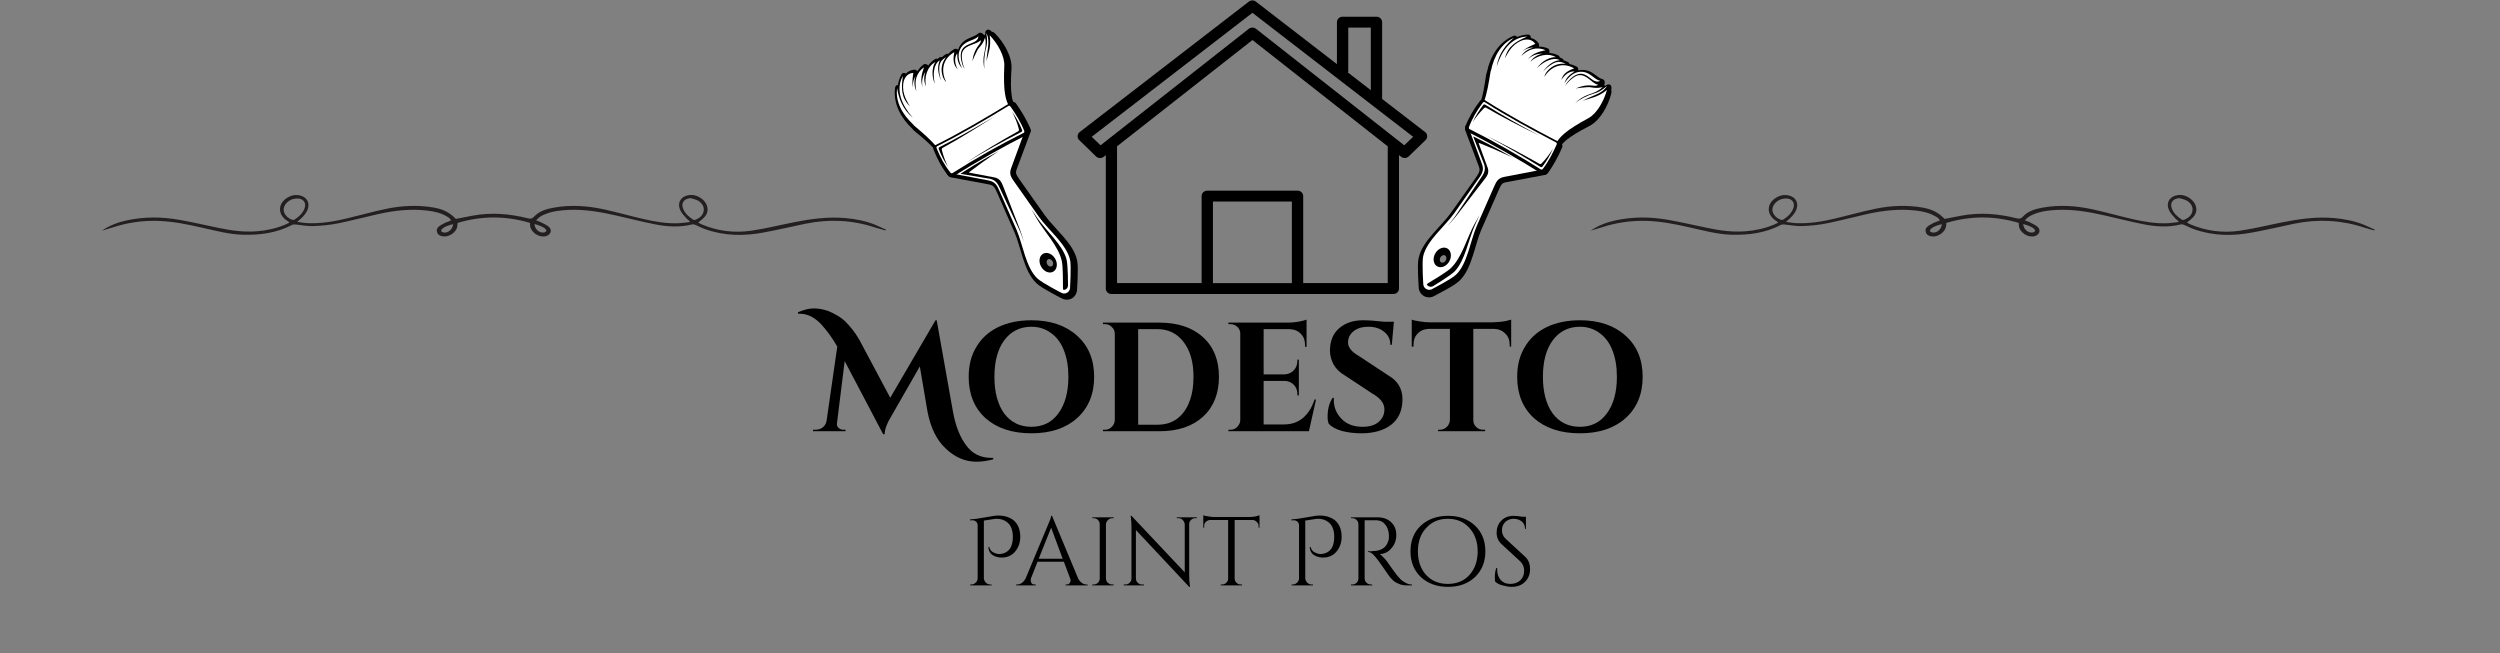 <svg xmlns="http://www.w3.org/2000/svg" xmlns:xlink="http://www.w3.org/1999/xlink" width="176" zoomAndPan="magnify" viewBox="0 0 132 34.5" height="46" preserveAspectRatio="xMidYMid meet" version="1.2"><rect x="0" y="0" width="132" height="34.5" fill="#808080" stroke="none"/><defs><clipPath id="e112f66bfc"><path d="M 47 1 L 54 1 L 54 9 L 47 9 Z M 47 1 "/></clipPath><clipPath id="a406285eab"><path d="M 46.617 4.418 L 52.41 1.141 L 59.688 14.012 L 53.895 17.289 Z M 46.617 4.418 "/></clipPath><clipPath id="d0b4d2102d"><path d="M 46.617 4.418 L 52.41 1.141 L 59.688 14.012 L 53.895 17.289 Z M 46.617 4.418 "/></clipPath><clipPath id="d3a81bfcd4"><path d="M 46.617 4.418 L 52.41 1.141 L 59.688 14.012 L 53.895 17.289 Z M 46.617 4.418 "/></clipPath><clipPath id="26be9a6938"><path d="M 49 6 L 57 6 L 57 16 L 49 16 Z M 49 6 "/></clipPath><clipPath id="65cd8557ed"><path d="M 46.617 4.418 L 52.41 1.141 L 59.688 14.012 L 53.895 17.289 Z M 46.617 4.418 "/></clipPath><clipPath id="15d70e9d9d"><path d="M 46.617 4.418 L 52.41 1.141 L 59.688 14.012 L 53.895 17.289 Z M 46.617 4.418 "/></clipPath><clipPath id="015a240f66"><path d="M 46.617 4.418 L 52.41 1.141 L 59.688 14.012 L 53.895 17.289 Z M 46.617 4.418 "/></clipPath><clipPath id="45cbe8f335"><path d="M 47 1 L 54 1 L 54 8 L 47 8 Z M 47 1 "/></clipPath><clipPath id="530e1c8c58"><path d="M 46.617 4.418 L 52.41 1.141 L 59.688 14.012 L 53.895 17.289 Z M 46.617 4.418 "/></clipPath><clipPath id="fb6ade064e"><path d="M 46.617 4.418 L 52.41 1.141 L 59.688 14.012 L 53.895 17.289 Z M 46.617 4.418 "/></clipPath><clipPath id="be354c3891"><path d="M 46.617 4.418 L 52.41 1.141 L 59.688 14.012 L 53.895 17.289 Z M 46.617 4.418 "/></clipPath><clipPath id="d37d0e1c05"><path d="M 50 6 L 57 6 L 57 16 L 50 16 Z M 50 6 "/></clipPath><clipPath id="fe160d66ad"><path d="M 46.617 4.418 L 52.41 1.141 L 59.688 14.012 L 53.895 17.289 Z M 46.617 4.418 "/></clipPath><clipPath id="1dfca60325"><path d="M 46.617 4.418 L 52.41 1.141 L 59.688 14.012 L 53.895 17.289 Z M 46.617 4.418 "/></clipPath><clipPath id="16693b5335"><path d="M 46.617 4.418 L 52.41 1.141 L 59.688 14.012 L 53.895 17.289 Z M 46.617 4.418 "/></clipPath><clipPath id="f8d0781bba"><path d="M 49 5 L 55 5 L 55 10 L 49 10 Z M 49 5 "/></clipPath><clipPath id="6d46137788"><path d="M 46.617 4.418 L 52.41 1.141 L 59.688 14.012 L 53.895 17.289 Z M 46.617 4.418 "/></clipPath><clipPath id="c64045f347"><path d="M 46.617 4.418 L 52.41 1.141 L 59.688 14.012 L 53.895 17.289 Z M 46.617 4.418 "/></clipPath><clipPath id="e632744ce0"><path d="M 46.617 4.418 L 52.41 1.141 L 59.688 14.012 L 53.895 17.289 Z M 46.617 4.418 "/></clipPath><clipPath id="d86ee74827"><path d="M 50 7 L 57 7 L 57 16 L 50 16 Z M 50 7 "/></clipPath><clipPath id="a705a66e10"><path d="M 46.617 4.418 L 52.41 1.141 L 59.688 14.012 L 53.895 17.289 Z M 46.617 4.418 "/></clipPath><clipPath id="352861eedd"><path d="M 46.617 4.418 L 52.41 1.141 L 59.688 14.012 L 53.895 17.289 Z M 46.617 4.418 "/></clipPath><clipPath id="a771a11046"><path d="M 46.617 4.418 L 52.41 1.141 L 59.688 14.012 L 53.895 17.289 Z M 46.617 4.418 "/></clipPath><clipPath id="7801363f31"><path d="M 49 5 L 54 5 L 54 9 L 49 9 Z M 49 5 "/></clipPath><clipPath id="81dbf09aee"><path d="M 46.617 4.418 L 52.41 1.141 L 59.688 14.012 L 53.895 17.289 Z M 46.617 4.418 "/></clipPath><clipPath id="084118fcee"><path d="M 46.617 4.418 L 52.41 1.141 L 59.688 14.012 L 53.895 17.289 Z M 46.617 4.418 "/></clipPath><clipPath id="b496455e80"><path d="M 46.617 4.418 L 52.41 1.141 L 59.688 14.012 L 53.895 17.289 Z M 46.617 4.418 "/></clipPath><clipPath id="145b0379bb"><path d="M 56.887 0 L 75.371 0 L 75.371 15.523 L 56.887 15.523 Z M 56.887 0 "/></clipPath><clipPath id="39e8938e63"><path d="M 78 1 L 86 1 L 86 8 L 78 8 Z M 78 1 "/></clipPath><clipPath id="40b265024e"><path d="M 79.746 1.238 L 85.543 4.508 L 78.273 17.383 L 72.48 14.113 Z M 79.746 1.238 "/></clipPath><clipPath id="9257291331"><path d="M 79.746 1.238 L 85.543 4.508 L 78.273 17.383 L 72.48 14.113 Z M 79.746 1.238 "/></clipPath><clipPath id="1d1059875c"><path d="M 79.746 1.238 L 85.543 4.508 L 78.273 17.383 L 72.48 14.113 Z M 79.746 1.238 "/></clipPath><clipPath id="7090c2b659"><path d="M 74 6 L 82 6 L 82 16 L 74 16 Z M 74 6 "/></clipPath><clipPath id="1538cad6fb"><path d="M 79.746 1.238 L 85.543 4.508 L 78.273 17.383 L 72.48 14.113 Z M 79.746 1.238 "/></clipPath><clipPath id="8414c07f8b"><path d="M 79.746 1.238 L 85.543 4.508 L 78.273 17.383 L 72.48 14.113 Z M 79.746 1.238 "/></clipPath><clipPath id="5708d7cb03"><path d="M 79.746 1.238 L 85.543 4.508 L 78.273 17.383 L 72.48 14.113 Z M 79.746 1.238 "/></clipPath><clipPath id="f653b9c01d"><path d="M 78 1 L 85 1 L 85 8 L 78 8 Z M 78 1 "/></clipPath><clipPath id="c48b219bba"><path d="M 79.746 1.238 L 85.543 4.508 L 78.273 17.383 L 72.48 14.113 Z M 79.746 1.238 "/></clipPath><clipPath id="1879277001"><path d="M 79.746 1.238 L 85.543 4.508 L 78.273 17.383 L 72.48 14.113 Z M 79.746 1.238 "/></clipPath><clipPath id="20e539159f"><path d="M 79.746 1.238 L 85.543 4.508 L 78.273 17.383 L 72.48 14.113 Z M 79.746 1.238 "/></clipPath><clipPath id="f043c20254"><path d="M 75 6 L 82 6 L 82 16 L 75 16 Z M 75 6 "/></clipPath><clipPath id="a978cbe088"><path d="M 79.746 1.238 L 85.543 4.508 L 78.273 17.383 L 72.48 14.113 Z M 79.746 1.238 "/></clipPath><clipPath id="8fed9c0cf6"><path d="M 79.746 1.238 L 85.543 4.508 L 78.273 17.383 L 72.48 14.113 Z M 79.746 1.238 "/></clipPath><clipPath id="9de5c7af4f"><path d="M 79.746 1.238 L 85.543 4.508 L 78.273 17.383 L 72.48 14.113 Z M 79.746 1.238 "/></clipPath><clipPath id="96ae302e37"><path d="M 77 5 L 83 5 L 83 10 L 77 10 Z M 77 5 "/></clipPath><clipPath id="5222bba0e6"><path d="M 79.746 1.238 L 85.543 4.508 L 78.273 17.383 L 72.48 14.113 Z M 79.746 1.238 "/></clipPath><clipPath id="e5c4568bc4"><path d="M 79.746 1.238 L 85.543 4.508 L 78.273 17.383 L 72.48 14.113 Z M 79.746 1.238 "/></clipPath><clipPath id="0b9965c655"><path d="M 79.746 1.238 L 85.543 4.508 L 78.273 17.383 L 72.48 14.113 Z M 79.746 1.238 "/></clipPath><clipPath id="3cc0c539e1"><path d="M 77 5 L 83 5 L 83 9 L 77 9 Z M 77 5 "/></clipPath><clipPath id="296b221a2a"><path d="M 79.746 1.238 L 85.543 4.508 L 78.273 17.383 L 72.48 14.113 Z M 79.746 1.238 "/></clipPath><clipPath id="9d5376c1fb"><path d="M 79.746 1.238 L 85.543 4.508 L 78.273 17.383 L 72.48 14.113 Z M 79.746 1.238 "/></clipPath><clipPath id="34b6e085da"><path d="M 79.746 1.238 L 85.543 4.508 L 78.273 17.383 L 72.48 14.113 Z M 79.746 1.238 "/></clipPath><clipPath id="781cd10c32"><path d="M 75 7 L 80 7 L 80 16 L 75 16 Z M 75 7 "/></clipPath><clipPath id="10f14a4ef4"><path d="M 79.746 1.238 L 85.543 4.508 L 78.273 17.383 L 72.48 14.113 Z M 79.746 1.238 "/></clipPath><clipPath id="476fab7044"><path d="M 79.746 1.238 L 85.543 4.508 L 78.273 17.383 L 72.48 14.113 Z M 79.746 1.238 "/></clipPath><clipPath id="2ba340a5f3"><path d="M 79.746 1.238 L 85.543 4.508 L 78.273 17.383 L 72.48 14.113 Z M 79.746 1.238 "/></clipPath><clipPath id="d2ba10f5af"><path d="M 77 5 L 82 5 L 82 9 L 77 9 Z M 77 5 "/></clipPath><clipPath id="058c564d6b"><path d="M 79.746 1.238 L 85.543 4.508 L 78.273 17.383 L 72.48 14.113 Z M 79.746 1.238 "/></clipPath><clipPath id="30d1106570"><path d="M 79.746 1.238 L 85.543 4.508 L 78.273 17.383 L 72.48 14.113 Z M 79.746 1.238 "/></clipPath><clipPath id="f0867d7562"><path d="M 79.746 1.238 L 85.543 4.508 L 78.273 17.383 L 72.48 14.113 Z M 79.746 1.238 "/></clipPath><clipPath id="340cf5529f"><path d="M 5.379 10.293 L 46.777 10.293 L 46.777 12.488 L 5.379 12.488 Z M 5.379 10.293 "/></clipPath><clipPath id="35a4d44606"><path d="M 83.984 10.293 L 125.383 10.293 L 125.383 12.488 L 83.984 12.488 Z M 83.984 10.293 "/></clipPath></defs><g id="5e419e5efb"><g clip-rule="nonzero" clip-path="url(#e112f66bfc)"><g clip-rule="nonzero" clip-path="url(#a406285eab)"><g clip-rule="nonzero" clip-path="url(#d0b4d2102d)"><g clip-rule="nonzero" clip-path="url(#d3a81bfcd4)"><path style=" stroke:none;fill-rule:evenodd;fill:#000000;fill-opacity:1;" d="M 52.223 8.047 C 52.238 8.035 52.254 8.02 52.266 8 L 53.578 5.793 C 53.625 5.715 53.613 5.586 53.551 5.473 C 53.492 5.375 53.449 5.293 53.414 5.023 C 53.375 4.754 53.359 4.32 53.406 3.645 C 53.453 2.992 53.008 2.242 52.531 1.758 C 52.48 1.707 52.422 1.68 52.367 1.672 C 52.293 1.586 52.199 1.547 52.125 1.57 C 52.047 1.598 52.008 1.688 52.023 1.801 C 52.023 1.805 52.023 1.805 52.023 1.809 C 52 1.82 51.984 1.84 51.973 1.867 C 51.93 1.812 51.883 1.766 51.828 1.742 C 51.758 1.711 51.688 1.723 51.645 1.77 C 51.559 1.863 51.391 1.918 51.195 2.004 C 50.996 2.09 50.766 2.223 50.625 2.531 C 50.609 2.562 50.605 2.594 50.598 2.625 C 50.523 2.574 50.449 2.555 50.391 2.586 C 50.258 2.664 50.152 2.75 50.062 2.844 C 50.02 2.836 49.98 2.836 49.949 2.855 C 49.875 2.898 49.805 2.953 49.738 3.016 C 49.695 3.004 49.656 3.004 49.621 3.023 C 49.578 3.047 49.543 3.078 49.512 3.109 C 49.465 3.094 49.418 3.094 49.383 3.113 C 49.23 3.203 49.109 3.32 49.016 3.457 C 48.93 3.383 48.832 3.355 48.766 3.402 C 48.629 3.504 48.523 3.625 48.441 3.754 C 48.383 3.703 48.324 3.672 48.266 3.68 C 48.082 3.695 47.945 3.773 47.836 3.883 C 47.742 3.832 47.648 3.84 47.605 3.918 C 47.5 4.098 47.441 4.289 47.414 4.484 C 47.336 4.484 47.277 4.535 47.262 4.625 C 47.203 5.02 47.273 5.438 47.453 5.828 C 47.621 6.195 47.875 6.523 48.184 6.809 C 48.203 6.84 48.227 6.867 48.254 6.891 C 48.754 7.309 49.105 7.59 49.406 7.957 C 49.469 8.031 49.551 8.078 49.621 8.078 L 52.145 8.07 C 52.172 8.07 52.199 8.062 52.223 8.047 Z M 52.223 8.047 "/></g></g></g></g><g clip-rule="nonzero" clip-path="url(#26be9a6938)"><g clip-rule="nonzero" clip-path="url(#65cd8557ed)"><g clip-rule="nonzero" clip-path="url(#15d70e9d9d)"><g clip-rule="nonzero" clip-path="url(#015a240f66)"><path style=" stroke:none;fill-rule:nonzero;fill:#000000;fill-opacity:1;" d="M 56.594 15.758 C 56.73 15.68 56.828 15.539 56.859 15.379 C 56.863 15.367 56.863 15.363 56.863 15.352 C 56.863 15.352 56.887 15.051 56.898 14.703 C 56.91 14.355 56.922 13.984 56.871 13.75 C 56.77 13.266 56.449 12.844 56.105 12.449 C 55.766 12.059 55.395 11.688 55.164 11.363 L 53.84 9.492 C 53.746 9.359 53.684 9.262 53.66 9.191 C 53.637 9.117 53.637 9.055 53.688 8.918 L 54.387 7.047 C 54.426 6.941 54.418 6.82 54.367 6.727 C 54.312 6.629 54.211 6.562 54.102 6.539 C 54.051 6.531 54 6.543 53.957 6.566 L 50.078 8.758 C 50.035 8.785 50 8.824 49.98 8.871 C 49.941 8.977 49.949 9.098 50.004 9.191 C 50.059 9.289 50.156 9.355 50.27 9.375 L 52.219 9.738 C 52.363 9.766 52.422 9.805 52.48 9.871 C 52.539 9.938 52.59 10.043 52.652 10.184 L 53.566 12.27 C 53.727 12.633 53.852 13.141 54.012 13.637 C 54.176 14.133 54.371 14.621 54.73 14.961 C 54.906 15.125 55.23 15.305 55.531 15.473 C 55.836 15.645 56.109 15.781 56.109 15.781 C 56.117 15.785 56.125 15.789 56.133 15.789 C 56.285 15.848 56.457 15.832 56.594 15.758 Z M 55.535 14.059 C 55.457 14.102 55.348 14.059 55.293 13.957 C 55.234 13.855 55.254 13.738 55.332 13.695 C 55.41 13.648 55.52 13.695 55.574 13.797 C 55.633 13.895 55.613 14.012 55.535 14.059 Z M 55.535 14.059 "/></g></g></g></g><g clip-rule="nonzero" clip-path="url(#45cbe8f335)"><g clip-rule="nonzero" clip-path="url(#530e1c8c58)"><g clip-rule="nonzero" clip-path="url(#fb6ade064e)"><g clip-rule="nonzero" clip-path="url(#be354c3891)"><path style=" stroke:none;fill-rule:evenodd;fill:#ffffff;fill-opacity:1;" d="M 51.988 7.809 L 53.266 5.578 C 53.113 5.309 52.961 4.883 53.027 3.477 C 53.055 2.965 52.672 2.293 52.254 1.859 C 52.359 2.477 52.152 2.863 52.09 3.25 C 52.094 3 52.137 2.723 52.168 2.512 C 52.207 2.238 52.195 1.961 52.078 1.75 C 52.148 2.16 52.117 2.344 52.066 2.535 C 51.965 2.906 51.938 3.355 51.988 3.664 C 51.914 3.406 51.906 3.086 51.969 2.812 C 52.035 2.523 52.078 2.285 52.012 1.977 C 51.895 2.379 51.691 2.477 51.598 2.664 C 51.484 2.902 51.395 3.074 51.344 3.234 C 51.355 3.117 51.375 3.004 51.402 2.922 C 51.559 2.387 51.832 2.316 51.777 2.121 C 51.559 2.375 50.984 2.332 50.812 2.754 C 50.746 2.918 50.793 3.336 50.941 3.66 C 50.875 3.562 50.824 3.457 50.789 3.328 C 50.73 3.117 50.707 2.93 50.746 2.762 C 50.871 2.211 51.648 2.371 51.66 1.91 C 51.422 2.188 50.91 2.102 50.68 2.633 C 50.59 2.832 50.578 3.121 50.758 3.52 L 50.812 3.617 C 50.574 3.359 50.547 3.141 50.539 2.82 C 50.375 3.039 50.41 3.352 50.562 3.66 C 50.371 3.449 50.293 3.227 50.387 2.754 C 49.703 3.141 49.699 3.824 49.961 4.34 C 49.789 4.156 49.738 3.957 49.719 3.754 C 49.695 3.453 49.816 3.188 49.949 3.02 C 49.793 3.109 49.66 3.23 49.617 3.414 C 49.559 3.656 49.602 3.965 49.684 4.238 C 49.512 3.844 49.48 3.488 49.625 3.184 C 49.289 3.375 49.242 3.953 49.363 4.43 C 49.164 3.996 49.223 3.504 49.387 3.273 C 48.93 3.531 48.797 4.102 48.891 4.562 C 48.754 4.27 48.797 3.992 48.855 3.797 C 48.699 4.051 48.645 4.344 48.723 4.625 C 48.574 4.227 48.664 3.93 48.785 3.551 C 48.371 3.859 48.27 4.277 48.383 4.809 C 48.238 4.508 48.277 4.227 48.336 4.027 C 48.219 4.227 48.176 4.426 48.211 4.637 C 48.152 4.441 48.172 4.215 48.223 3.848 C 47.684 3.887 47.602 4.523 47.742 4.992 C 47.793 5.172 47.902 5.391 48.043 5.613 C 47.566 5.152 47.586 4.641 47.672 4.012 C 47.246 4.762 47.648 5.605 48.199 6.215 C 47.648 5.766 47.453 5.176 47.367 4.656 C 47.273 5.348 47.621 6.027 48.238 6.594 L 48.234 6.605 C 48.742 7.039 49.117 7.348 49.465 7.773 Z M 51.988 7.809 "/></g></g></g></g><g clip-rule="nonzero" clip-path="url(#d37d0e1c05)"><g clip-rule="nonzero" clip-path="url(#fe160d66ad)"><g clip-rule="nonzero" clip-path="url(#1dfca60325)"><g clip-rule="nonzero" clip-path="url(#16693b5335)"><path style=" stroke:none;fill-rule:nonzero;fill:#ffffff;fill-opacity:1;" d="M 56.34 15.457 C 56.418 15.414 56.477 15.336 56.496 15.23 C 56.496 15.23 56.574 14.059 56.5 13.723 C 56.32 12.902 55.348 12.141 54.863 11.457 L 53.57 9.621 C 53.383 9.355 53.27 9.199 53.391 8.871 L 54.062 7.047 C 54.098 6.941 54.043 6.844 53.934 6.82 L 50.18 8.945 C 50.145 9.047 50.199 9.148 50.309 9.168 L 52.207 9.531 C 52.555 9.598 52.652 9.812 52.773 10.086 L 53.672 12.129 C 54.008 12.898 54.16 14.125 54.77 14.699 C 55.02 14.938 56.066 15.473 56.066 15.473 C 56.164 15.512 56.262 15.5 56.34 15.457 Z M 55.609 14.344 C 55.406 14.461 55.121 14.344 54.973 14.082 C 54.824 13.82 54.871 13.516 55.074 13.398 C 55.281 13.285 55.566 13.402 55.715 13.664 C 55.863 13.922 55.816 14.23 55.609 14.344 Z M 55.609 14.344 "/></g></g></g></g><g clip-rule="nonzero" clip-path="url(#f8d0781bba)"><g clip-rule="nonzero" clip-path="url(#6d46137788)"><g clip-rule="nonzero" clip-path="url(#c64045f347)"><g clip-rule="nonzero" clip-path="url(#e632744ce0)"><path style=" stroke:none;fill-rule:nonzero;fill:#000000;fill-opacity:1;" d="M 49.379 7.668 C 49.332 7.691 49.297 7.738 49.285 7.785 C 49.273 7.832 49.281 7.875 49.297 7.914 C 49.496 8.41 49.742 8.875 50.066 9.277 C 50.094 9.309 50.125 9.336 50.168 9.348 C 50.215 9.363 50.273 9.359 50.32 9.328 C 51.641 8.488 52.98 7.742 54.324 7.062 C 54.375 7.039 54.406 6.992 54.418 6.945 C 54.43 6.902 54.426 6.859 54.41 6.82 C 54.23 6.352 53.902 5.824 53.641 5.457 C 53.613 5.422 53.578 5.395 53.535 5.383 C 53.488 5.367 53.434 5.375 53.387 5.402 C 52.031 6.227 50.719 7.004 49.379 7.668 Z M 49.379 7.668 "/><path style=" stroke:none;fill-rule:nonzero;fill:#ffffff;fill-opacity:1;" d="M 49.484 7.719 C 50.742 7.094 51.973 6.367 53.242 5.594 C 53.281 5.57 53.328 5.586 53.352 5.625 C 53.602 5.969 53.91 6.473 54.078 6.906 C 54.094 6.949 54.086 6.996 54.047 7.016 C 52.785 7.652 51.531 8.352 50.289 9.141 C 50.25 9.168 50.207 9.148 50.18 9.109 C 49.875 8.734 49.645 8.297 49.453 7.828 C 49.438 7.785 49.445 7.738 49.484 7.719 Z M 49.484 7.719 "/></g></g></g></g><g clip-rule="nonzero" clip-path="url(#d86ee74827)"><g clip-rule="nonzero" clip-path="url(#a705a66e10)"><g clip-rule="nonzero" clip-path="url(#352861eedd)"><g clip-rule="nonzero" clip-path="url(#a771a11046)"><path style=" stroke:none;fill-rule:nonzero;fill:#000000;fill-opacity:1;" d="M 52.078 8.34 C 51.629 8.598 51.18 8.871 50.734 9.16 C 50.719 9.168 50.727 9.18 50.75 9.184 L 52.297 9.445 C 52.598 9.523 52.695 9.723 52.816 9.984 L 53.797 12.082 C 53.895 12.289 53.977 12.527 54.059 12.777 C 53.996 12.543 53.93 12.316 53.855 12.125 L 53 9.922 C 52.887 9.633 52.824 9.461 52.559 9.379 L 51.184 9.117 C 51.16 9.113 51.156 9.102 51.168 9.09 C 51.664 8.715 52.168 8.352 52.688 8.008 L 52.742 7.973 C 52.52 8.094 52.301 8.215 52.078 8.34 Z M 54.445 11.031 L 54.734 11.535 C 55.129 12.219 55.895 12.996 56.066 13.793 C 56.129 14.086 56.125 15.008 56.125 15.207 C 56.125 15.324 56.164 15.332 56.27 15.277 C 56.34 15.242 56.383 15.172 56.391 15.078 C 56.391 15.078 56.395 14.004 56.312 13.691 C 56.109 12.93 55.234 12.18 54.781 11.527 Z M 54.996 13.898 C 55.008 13.926 55.02 13.957 55.031 13.988 C 55.156 14.246 55.375 14.371 55.527 14.27 C 55.547 14.258 55.566 14.238 55.582 14.219 C 55.414 14.312 55.16 14.191 55.02 13.945 C 55.012 13.93 55.004 13.914 54.996 13.898 Z M 54.996 13.898 "/></g></g></g></g><g clip-rule="nonzero" clip-path="url(#7801363f31)"><g clip-rule="nonzero" clip-path="url(#81dbf09aee)"><g clip-rule="nonzero" clip-path="url(#084118fcee)"><g clip-rule="nonzero" clip-path="url(#b496455e80)"><path style=" stroke:none;fill-rule:nonzero;fill:#000000;fill-opacity:1;" d="M 49.602 7.77 C 49.559 7.789 49.551 7.832 49.566 7.871 C 49.695 8.207 49.855 8.52 50.055 8.801 C 49.914 8.531 49.809 8.23 49.727 7.914 C 49.719 7.875 49.73 7.832 49.77 7.809 C 50.672 7.312 51.57 6.754 52.488 6.164 C 51.516 6.738 50.566 7.285 49.602 7.77 Z M 53.438 5.895 C 53.582 6.176 53.727 6.52 53.797 6.824 C 53.809 6.863 53.797 6.906 53.758 6.93 C 52.852 7.434 51.949 7.977 51.047 8.562 C 52 7.988 52.965 7.457 53.93 6.965 C 53.969 6.945 53.98 6.902 53.965 6.863 C 53.844 6.543 53.633 6.18 53.438 5.895 Z M 53.438 5.895 "/></g></g></g></g><g clip-rule="nonzero" clip-path="url(#145b0379bb)"><path style=" stroke:none;fill-rule:nonzero;fill:#000000;fill-opacity:1;" d="M 75.246 6.973 L 72.969 5.219 C 72.969 5.207 72.977 5.199 72.977 5.188 L 72.977 1.172 C 72.977 1.012 72.844 0.883 72.676 0.883 L 70.891 0.883 C 70.723 0.883 70.59 1.012 70.59 1.172 L 70.59 3.387 L 66.312 0.086 C 66.203 0 66.051 0 65.938 0.086 L 57.008 6.973 C 56.941 7.023 56.902 7.102 56.898 7.184 C 56.895 7.266 56.922 7.344 56.984 7.398 L 57.875 8.262 C 57.984 8.363 58.156 8.375 58.273 8.281 L 58.387 8.195 L 58.387 15.238 C 58.387 15.398 58.52 15.523 58.684 15.523 L 73.57 15.523 C 73.734 15.523 73.867 15.398 73.867 15.238 L 73.867 8.191 L 73.98 8.277 C 74.035 8.32 74.102 8.344 74.168 8.344 C 74.246 8.344 74.32 8.312 74.379 8.258 L 75.27 7.395 C 75.332 7.34 75.363 7.258 75.355 7.18 C 75.352 7.102 75.312 7.023 75.246 6.973 Z M 71.188 3.75 L 71.188 1.457 L 72.379 1.457 L 72.379 4.762 L 71.172 3.828 C 71.18 3.805 71.188 3.781 71.188 3.75 Z M 64.043 14.949 L 64.043 10.641 L 68.211 10.641 L 68.211 14.949 Z M 73.273 7.77 L 73.273 14.945 L 68.809 14.945 L 68.809 10.355 C 68.809 10.195 68.676 10.066 68.508 10.066 L 63.746 10.066 C 63.578 10.066 63.445 10.195 63.445 10.355 L 63.445 14.945 L 58.98 14.945 L 58.98 7.77 C 58.98 7.754 58.973 7.746 58.973 7.73 L 66.129 2.113 L 73.281 7.734 C 73.277 7.746 73.273 7.758 73.273 7.77 Z M 74.145 7.672 L 66.316 1.52 C 66.262 1.477 66.195 1.457 66.129 1.457 C 66.059 1.457 65.992 1.477 65.938 1.52 L 58.109 7.672 L 57.641 7.223 L 66.129 0.676 L 74.613 7.223 Z M 74.145 7.672 "/></g><g clip-rule="nonzero" clip-path="url(#39e8938e63)"><g clip-rule="nonzero" clip-path="url(#40b265024e)"><g clip-rule="nonzero" clip-path="url(#9257291331)"><g clip-rule="nonzero" clip-path="url(#1d1059875c)"><path style=" stroke:none;fill-rule:evenodd;fill:#000000;fill-opacity:1;" d="M 79.531 7.91 C 79.551 7.922 79.57 7.926 79.594 7.926 L 82.16 7.91 C 82.25 7.91 82.355 7.832 82.418 7.723 C 82.473 7.621 82.523 7.543 82.734 7.371 C 82.949 7.199 83.309 6.965 83.914 6.656 C 84.496 6.355 84.91 5.586 85.078 4.93 C 85.094 4.859 85.09 4.797 85.07 4.746 C 85.102 4.637 85.086 4.535 85.027 4.484 C 84.965 4.434 84.867 4.445 84.777 4.52 C 84.777 4.52 84.773 4.52 84.773 4.523 C 84.75 4.512 84.723 4.508 84.695 4.508 C 84.723 4.445 84.738 4.379 84.727 4.32 C 84.715 4.242 84.672 4.191 84.609 4.176 C 84.484 4.156 84.352 4.039 84.176 3.914 C 84 3.785 83.77 3.66 83.43 3.699 C 83.398 3.703 83.367 3.711 83.336 3.723 C 83.34 3.633 83.32 3.559 83.262 3.527 C 83.129 3.453 83 3.406 82.871 3.379 C 82.859 3.336 82.836 3.305 82.805 3.285 C 82.73 3.246 82.648 3.211 82.562 3.188 C 82.547 3.145 82.527 3.109 82.492 3.094 C 82.449 3.066 82.406 3.055 82.363 3.039 C 82.348 2.992 82.328 2.957 82.293 2.934 C 82.137 2.848 81.973 2.809 81.809 2.797 C 81.828 2.684 81.801 2.586 81.723 2.555 C 81.566 2.488 81.41 2.461 81.258 2.457 C 81.27 2.383 81.266 2.316 81.23 2.27 C 81.121 2.121 80.984 2.043 80.832 2.008 C 80.832 1.898 80.773 1.824 80.684 1.824 C 80.477 1.828 80.281 1.879 80.102 1.953 C 80.062 1.887 79.988 1.863 79.902 1.898 C 79.535 2.051 79.211 2.324 78.969 2.68 C 78.742 3.012 78.594 3.402 78.508 3.812 C 78.492 3.848 78.48 3.879 78.473 3.914 C 78.375 4.559 78.312 5.004 78.156 5.449 C 78.121 5.543 78.125 5.637 78.16 5.699 L 79.473 7.855 C 79.488 7.883 79.508 7.898 79.531 7.91 Z M 79.531 7.91 "/></g></g></g></g><g clip-rule="nonzero" clip-path="url(#7090c2b659)"><g clip-rule="nonzero" clip-path="url(#1538cad6fb)"><g clip-rule="nonzero" clip-path="url(#8414c07f8b)"><g clip-rule="nonzero" clip-path="url(#5708d7cb03)"><path style=" stroke:none;fill-rule:nonzero;fill:#000000;fill-opacity:1;" d="M 75.184 15.633 C 75.32 15.711 75.492 15.723 75.645 15.668 C 75.652 15.664 75.66 15.66 75.668 15.656 C 75.668 15.656 75.938 15.52 76.242 15.352 C 76.547 15.184 76.871 15.004 77.047 14.836 C 77.406 14.5 77.602 14.008 77.762 13.512 C 77.926 13.016 78.047 12.508 78.207 12.145 L 79.129 10.043 C 79.195 9.895 79.242 9.793 79.293 9.734 C 79.344 9.676 79.395 9.645 79.539 9.617 L 81.504 9.25 C 81.613 9.23 81.715 9.16 81.77 9.066 C 81.824 8.969 81.828 8.848 81.789 8.742 C 81.773 8.695 81.738 8.656 81.691 8.633 L 77.816 6.441 C 77.77 6.418 77.719 6.41 77.668 6.418 C 77.559 6.438 77.461 6.504 77.406 6.602 C 77.352 6.699 77.344 6.82 77.383 6.926 L 78.082 8.785 C 78.133 8.918 78.125 8.992 78.098 9.074 C 78.074 9.16 78.008 9.258 77.922 9.383 L 76.609 11.238 C 76.379 11.566 76.008 11.934 75.668 12.328 C 75.324 12.723 75.008 13.145 74.902 13.629 C 74.852 13.863 74.863 14.234 74.875 14.582 C 74.891 14.926 74.91 15.23 74.91 15.23 C 74.91 15.238 74.914 15.246 74.914 15.254 C 74.945 15.418 75.047 15.555 75.184 15.633 Z M 76.094 13.852 C 76.016 13.809 75.996 13.691 76.051 13.59 C 76.109 13.488 76.219 13.445 76.297 13.488 C 76.375 13.531 76.395 13.652 76.336 13.75 C 76.281 13.852 76.172 13.895 76.094 13.852 Z M 76.094 13.852 "/></g></g></g></g><g clip-rule="nonzero" clip-path="url(#f653b9c01d)"><g clip-rule="nonzero" clip-path="url(#c48b219bba)"><g clip-rule="nonzero" clip-path="url(#1879277001)"><g clip-rule="nonzero" clip-path="url(#20e539159f)"><path style=" stroke:none;fill-rule:evenodd;fill:#ffffff;fill-opacity:1;" d="M 79.613 7.59 L 82.184 7.531 C 82.336 7.262 82.621 6.91 83.863 6.242 C 84.312 6.004 84.691 5.328 84.848 4.746 C 84.371 5.152 83.934 5.176 83.57 5.324 C 83.789 5.195 84.047 5.09 84.242 5.008 C 84.5 4.902 84.73 4.75 84.848 4.539 C 84.535 4.809 84.363 4.879 84.172 4.934 C 83.805 5.039 83.402 5.246 83.164 5.449 C 83.348 5.254 83.617 5.082 83.883 4.992 C 84.164 4.902 84.391 4.816 84.621 4.598 C 84.219 4.703 84.027 4.582 83.816 4.602 C 83.555 4.625 83.363 4.637 83.199 4.676 C 83.309 4.625 83.41 4.586 83.496 4.562 C 84.035 4.422 84.238 4.617 84.379 4.473 C 84.047 4.418 83.789 3.902 83.336 3.973 C 83.164 4 82.828 4.258 82.629 4.551 C 82.68 4.445 82.742 4.348 82.836 4.25 C 82.984 4.09 83.133 3.977 83.297 3.922 C 83.832 3.742 84.094 4.492 84.496 4.266 C 84.137 4.203 83.945 3.723 83.371 3.797 C 83.156 3.824 82.902 3.961 82.652 4.32 L 82.598 4.418 C 82.695 4.082 82.871 3.945 83.141 3.773 C 82.867 3.746 82.617 3.938 82.434 4.227 C 82.512 3.953 82.668 3.773 83.117 3.609 C 82.434 3.223 81.844 3.57 81.539 4.059 C 81.609 3.82 81.75 3.672 81.918 3.555 C 82.164 3.375 82.453 3.344 82.664 3.371 C 82.508 3.281 82.336 3.234 82.156 3.289 C 81.918 3.363 81.676 3.562 81.48 3.773 C 81.73 3.422 82.02 3.211 82.355 3.176 C 82.02 2.988 81.5 3.246 81.156 3.594 C 81.422 3.199 81.871 2.996 82.156 3.02 C 81.699 2.762 81.145 2.941 80.797 3.262 C 80.98 2.992 81.238 2.883 81.434 2.832 C 81.137 2.836 80.859 2.934 80.656 3.148 C 80.922 2.812 81.223 2.738 81.609 2.648 C 81.133 2.453 80.723 2.582 80.324 2.953 C 80.504 2.672 80.77 2.562 80.973 2.508 C 80.734 2.512 80.543 2.578 80.383 2.715 C 80.52 2.566 80.723 2.465 81.066 2.316 C 80.75 1.879 80.164 2.137 79.836 2.496 C 79.707 2.637 79.578 2.844 79.461 3.078 C 79.609 2.43 80.055 2.184 80.641 1.93 C 79.777 1.953 79.262 2.734 79.023 3.52 C 79.125 2.816 79.527 2.344 79.93 2 C 79.289 2.281 78.887 2.93 78.719 3.75 L 78.707 3.754 C 78.598 4.41 78.527 4.891 78.344 5.406 Z M 79.613 7.59 "/></g></g></g></g><g clip-rule="nonzero" clip-path="url(#f043c20254)"><g clip-rule="nonzero" clip-path="url(#a978cbe088)"><g clip-rule="nonzero" clip-path="url(#8fed9c0cf6)"><g clip-rule="nonzero" clip-path="url(#9de5c7af4f)"><path style=" stroke:none;fill-rule:nonzero;fill:#ffffff;fill-opacity:1;" d="M 75.309 15.262 C 75.387 15.309 75.484 15.316 75.582 15.281 C 75.582 15.281 76.629 14.742 76.879 14.504 C 77.484 13.926 77.637 12.699 77.973 11.934 L 78.879 9.875 C 79.008 9.582 79.086 9.406 79.426 9.34 L 81.336 8.973 C 81.445 8.949 81.5 8.852 81.465 8.746 L 77.711 6.625 C 77.602 6.648 77.543 6.746 77.582 6.852 L 78.25 8.664 C 78.371 8.996 78.242 9.191 78.066 9.438 L 76.781 11.262 C 76.297 11.945 75.328 12.707 75.145 13.527 C 75.07 13.863 75.152 15.035 75.152 15.035 C 75.172 15.141 75.23 15.219 75.309 15.262 Z M 75.883 14.062 C 75.68 13.949 75.633 13.641 75.781 13.383 C 75.926 13.121 76.215 13.004 76.418 13.117 C 76.621 13.234 76.668 13.539 76.523 13.801 C 76.375 14.062 76.09 14.18 75.883 14.062 Z M 75.883 14.062 "/></g></g></g></g><g clip-rule="nonzero" clip-path="url(#96ae302e37)"><g clip-rule="nonzero" clip-path="url(#5222bba0e6)"><g clip-rule="nonzero" clip-path="url(#e5c4568bc4)"><g clip-rule="nonzero" clip-path="url(#0b9965c655)"><path style=" stroke:none;fill-rule:nonzero;fill:#000000;fill-opacity:1;" d="M 78.391 5.281 C 78.344 5.25 78.285 5.246 78.238 5.262 C 78.195 5.273 78.16 5.301 78.137 5.336 C 77.812 5.762 77.543 6.215 77.363 6.699 C 77.352 6.738 77.348 6.781 77.355 6.824 C 77.367 6.871 77.402 6.918 77.453 6.941 C 78.852 7.641 80.18 8.402 81.457 9.207 C 81.504 9.234 81.562 9.238 81.605 9.227 C 81.652 9.211 81.684 9.184 81.711 9.152 C 82.016 8.758 82.305 8.203 82.48 7.789 C 82.496 7.75 82.504 7.707 82.492 7.66 C 82.48 7.617 82.445 7.57 82.398 7.543 C 80.992 6.809 79.648 6.082 78.391 5.281 Z M 78.391 5.281 "/></g></g></g></g><g clip-rule="nonzero" clip-path="url(#3cc0c539e1)"><g clip-rule="nonzero" clip-path="url(#296b221a2a)"><g clip-rule="nonzero" clip-path="url(#9d5376c1fb)"><g clip-rule="nonzero" clip-path="url(#34b6e085da)"><path style=" stroke:none;fill-rule:nonzero;fill:#ffffff;fill-opacity:1;" d="M 78.402 5.398 C 79.582 6.152 80.84 6.828 82.16 7.52 C 82.199 7.539 82.207 7.59 82.191 7.629 C 82.023 8.02 81.75 8.547 81.465 8.914 C 81.438 8.949 81.395 8.969 81.355 8.945 C 80.156 8.191 78.91 7.477 77.598 6.82 C 77.555 6.801 77.547 6.754 77.562 6.711 C 77.73 6.258 77.984 5.832 78.289 5.426 C 78.316 5.391 78.363 5.371 78.402 5.398 Z M 78.402 5.398 "/></g></g></g></g><g clip-rule="nonzero" clip-path="url(#781cd10c32)"><g clip-rule="nonzero" clip-path="url(#10f14a4ef4)"><g clip-rule="nonzero" clip-path="url(#476fab7044)"><g clip-rule="nonzero" clip-path="url(#2ba340a5f3)"><path style=" stroke:none;fill-rule:nonzero;fill:#000000;fill-opacity:1;" d="M 79.207 7.941 C 78.75 7.688 78.285 7.445 77.809 7.211 C 77.793 7.203 77.789 7.215 77.797 7.238 L 78.371 8.699 C 78.457 8.996 78.34 9.184 78.176 9.418 L 76.887 11.344 C 76.762 11.531 76.598 11.727 76.43 11.926 C 76.594 11.75 76.754 11.578 76.883 11.414 L 78.324 9.543 C 78.516 9.301 78.629 9.156 78.562 8.891 L 78.078 7.574 C 78.07 7.555 78.078 7.543 78.094 7.547 C 78.672 7.777 79.242 8.023 79.805 8.289 L 79.863 8.316 C 79.645 8.191 79.426 8.062 79.207 7.941 Z M 78.121 11.355 L 77.836 11.863 C 77.457 12.551 77.188 13.613 76.594 14.168 C 76.375 14.375 75.578 14.848 75.41 14.949 C 75.309 15.008 75.324 15.047 75.426 15.109 C 75.488 15.152 75.574 15.152 75.66 15.113 C 75.66 15.113 76.578 14.559 76.805 14.328 C 77.355 13.762 77.543 12.625 77.871 11.898 Z M 75.953 13.309 C 75.93 13.332 75.91 13.355 75.891 13.383 C 75.734 13.621 75.742 13.879 75.906 13.953 C 75.926 13.965 75.953 13.973 75.977 13.973 C 75.809 13.879 75.785 13.602 75.922 13.352 C 75.934 13.336 75.941 13.32 75.953 13.309 Z M 75.953 13.309 "/></g></g></g></g><g clip-rule="nonzero" clip-path="url(#d2ba10f5af)"><g clip-rule="nonzero" clip-path="url(#058c564d6b)"><g clip-rule="nonzero" clip-path="url(#30d1106570)"><g clip-rule="nonzero" clip-path="url(#f0867d7562)"><path style=" stroke:none;fill-rule:nonzero;fill:#000000;fill-opacity:1;" d="M 78.414 5.523 C 78.379 5.5 78.336 5.516 78.312 5.547 C 78.094 5.828 77.906 6.129 77.766 6.441 C 77.926 6.184 78.129 5.941 78.359 5.707 C 78.387 5.68 78.43 5.664 78.469 5.688 C 79.359 6.203 80.301 6.688 81.281 7.164 C 80.285 6.633 79.328 6.098 78.414 5.523 Z M 82 7.844 C 81.836 8.109 81.617 8.41 81.391 8.633 C 81.363 8.66 81.316 8.672 81.281 8.648 C 80.379 8.137 79.449 7.641 78.48 7.168 C 79.469 7.691 80.418 8.242 81.34 8.816 C 81.375 8.84 81.418 8.824 81.441 8.797 C 81.656 8.527 81.859 8.16 82 7.844 Z M 82 7.844 "/></g></g></g></g><g clip-rule="nonzero" clip-path="url(#340cf5529f)"><path style=" stroke:none;fill-rule:nonzero;fill:#231f20;fill-opacity:1;" d="M 23.926 11.836 C 23.707 11.891 23.512 11.941 23.355 12.078 C 23.32 12.105 23.285 12.172 23.297 12.203 C 23.312 12.238 23.379 12.27 23.43 12.277 C 23.664 12.309 23.898 12.109 23.926 11.836 Z M 28.223 11.828 C 28.234 12.109 28.484 12.316 28.727 12.273 C 28.773 12.266 28.828 12.23 28.848 12.191 C 28.859 12.172 28.824 12.109 28.793 12.082 C 28.637 11.945 28.438 11.895 28.223 11.828 Z M 15.68 10.48 C 15.637 10.484 15.594 10.484 15.555 10.492 C 15.266 10.535 15.016 10.762 14.98 11.012 C 14.949 11.238 15.113 11.477 15.387 11.59 C 15.434 11.609 15.504 11.621 15.539 11.602 C 15.781 11.445 15.992 11.258 16.086 10.984 C 16.184 10.691 16 10.473 15.68 10.48 Z M 36.473 10.465 C 36.137 10.473 35.953 10.699 36.059 10.996 C 36.156 11.262 36.363 11.445 36.598 11.598 C 36.629 11.617 36.691 11.617 36.73 11.602 C 36.961 11.5 37.137 11.355 37.16 11.094 C 37.18 10.883 37.027 10.664 36.785 10.559 C 36.688 10.516 36.578 10.496 36.473 10.465 Z M 5.379 12.18 C 5.789 11.898 6.242 11.73 6.727 11.629 C 7.629 11.438 8.535 11.445 9.434 11.602 C 10.152 11.727 10.859 11.891 11.57 12.039 C 12.227 12.176 12.883 12.266 13.559 12.211 C 14.082 12.172 14.59 12.062 15.07 11.855 C 15.129 11.832 15.184 11.805 15.238 11.777 C 15.25 11.773 15.254 11.758 15.277 11.734 C 15.223 11.699 15.168 11.664 15.117 11.625 C 14.656 11.293 14.676 10.75 15.16 10.445 C 15.383 10.305 15.625 10.258 15.887 10.332 C 16.18 10.418 16.34 10.672 16.273 10.961 C 16.223 11.18 16.086 11.352 15.926 11.508 C 15.863 11.57 15.797 11.625 15.695 11.715 C 15.891 11.742 16.051 11.773 16.211 11.781 C 16.938 11.816 17.648 11.695 18.352 11.523 C 19.035 11.359 19.719 11.168 20.41 11.023 C 21.227 10.855 22.059 10.816 22.891 10.957 C 23.402 11.047 23.734 11.211 24.07 11.559 C 24.359 11.504 24.656 11.441 24.949 11.387 C 25.938 11.203 26.91 11.285 27.875 11.527 C 28.008 11.559 28.09 11.555 28.191 11.445 C 28.469 11.145 28.855 11.031 29.254 10.961 C 30.148 10.801 31.035 10.867 31.914 11.059 C 32.598 11.211 33.27 11.402 33.953 11.559 C 34.582 11.707 35.219 11.816 35.871 11.785 C 36.047 11.773 36.223 11.746 36.398 11.727 C 36.406 11.711 36.414 11.695 36.422 11.676 C 36.371 11.637 36.312 11.605 36.273 11.559 C 36.16 11.43 36.031 11.305 35.949 11.156 C 35.703 10.715 35.957 10.312 36.48 10.293 C 36.828 10.281 37.223 10.543 37.324 10.855 C 37.406 11.098 37.348 11.312 37.168 11.492 C 37.082 11.582 36.977 11.656 36.863 11.75 C 36.926 11.781 36.98 11.82 37.043 11.844 C 37.875 12.199 38.754 12.312 39.645 12.184 C 40.418 12.074 41.18 11.879 41.945 11.73 C 42.824 11.555 43.707 11.438 44.609 11.512 C 45.168 11.559 45.711 11.664 46.23 11.875 C 46.414 11.953 46.598 12.043 46.781 12.125 C 46.773 12.141 46.77 12.152 46.762 12.168 C 46.586 12.117 46.406 12.078 46.23 12.02 C 45.012 11.613 43.77 11.555 42.512 11.816 C 41.785 11.969 41.062 12.137 40.336 12.273 C 39.285 12.473 38.242 12.461 37.227 12.098 C 37.059 12.039 36.902 11.953 36.738 11.883 C 36.68 11.859 36.605 11.832 36.551 11.848 C 35.895 12.012 35.234 11.973 34.582 11.844 C 33.891 11.707 33.207 11.531 32.516 11.375 C 31.699 11.188 30.875 11.047 30.027 11.082 C 29.598 11.102 29.176 11.148 28.777 11.312 C 28.605 11.383 28.441 11.465 28.309 11.641 C 28.387 11.668 28.457 11.684 28.52 11.715 C 28.668 11.793 28.832 11.859 28.961 11.961 C 29.168 12.125 29.098 12.383 28.84 12.465 C 28.492 12.57 28.039 12.289 27.992 11.934 C 27.984 11.883 27.984 11.832 27.984 11.77 C 26.711 11.387 25.441 11.387 24.16 11.77 C 24.152 11.836 24.152 11.898 24.145 11.961 C 24.098 12.266 23.695 12.539 23.375 12.48 C 23.23 12.457 23.113 12.395 23.074 12.25 C 23.035 12.109 23.098 12.004 23.215 11.926 C 23.305 11.867 23.398 11.812 23.496 11.766 C 23.594 11.719 23.699 11.688 23.812 11.645 C 23.773 11.527 23.668 11.473 23.574 11.418 C 23.27 11.238 22.926 11.164 22.578 11.121 C 21.707 11.016 20.848 11.109 19.996 11.297 C 19.281 11.457 18.57 11.648 17.852 11.793 C 17.418 11.879 16.969 11.922 16.523 11.938 C 16.223 11.949 15.922 11.883 15.621 11.855 C 15.555 11.848 15.469 11.848 15.414 11.879 C 14.609 12.301 13.742 12.414 12.84 12.395 C 12.074 12.375 11.348 12.172 10.609 12.008 C 9.867 11.84 9.121 11.688 8.352 11.664 C 7.523 11.637 6.723 11.754 5.938 12.012 C 5.754 12.07 5.566 12.125 5.379 12.18 "/></g><g style="fill:#000000;fill-opacity:1;"><g transform="translate(42.911, 22.769)"><path style="stroke:none" d="M -0.781 -6.281 C -0.469 -6.414 -0.195 -6.484 0.031 -6.484 C 0.258 -6.484 0.457 -6.457 0.625 -6.406 C 0.801 -6.363 0.977 -6.289 1.156 -6.188 C 1.344 -6.094 1.52 -5.973 1.688 -5.828 C 1.988 -5.535 2.242 -5.207 2.453 -4.844 L 4.094 -1.766 L 6.484 -5.859 L 6.547 -5.859 L 7.406 -1.031 C 7.539 -0.289 7.77 0.297 8.094 0.734 C 8.414 1.18 8.859 1.406 9.422 1.406 C 9.453 1.406 9.488 1.406 9.531 1.406 L 9.531 1.484 C 9.227 1.566 8.93 1.609 8.641 1.609 C 8.047 1.609 7.504 1.375 7.016 0.906 C 6.547 0.469 6.227 -0.176 6.062 -1.031 L 5.656 -3.422 L 4.125 -0.75 C 3.914 -0.406 3.805 -0.102 3.797 0.156 L 3.719 0.156 L 1.688 -3.703 L 1.281 -0.422 C 1.258 -0.297 1.312 -0.195 1.438 -0.125 C 1.488 -0.094 1.539 -0.078 1.594 -0.078 L 1.734 -0.078 L 1.734 0 L 0.016 0 L 0.016 -0.078 L 0.141 -0.078 C 0.285 -0.078 0.414 -0.117 0.531 -0.203 C 0.645 -0.297 0.711 -0.414 0.734 -0.562 L 1.297 -4.469 C 1.047 -4.906 0.766 -5.297 0.453 -5.641 C 0.098 -6.016 -0.273 -6.203 -0.672 -6.203 C -0.703 -6.203 -0.734 -6.203 -0.766 -6.203 Z M -0.781 -6.281 "/></g></g><g style="fill:#000000;fill-opacity:1;"><g transform="translate(50.849, 22.769)"><path style="stroke:none" d="M 3.609 -5.859 C 4.617 -5.859 5.422 -5.586 6.016 -5.047 C 6.617 -4.516 6.922 -3.789 6.922 -2.875 C 6.922 -1.957 6.617 -1.227 6.016 -0.688 C 5.422 -0.156 4.617 0.109 3.609 0.109 C 2.598 0.109 1.789 -0.156 1.188 -0.688 C 0.594 -1.227 0.297 -1.957 0.297 -2.875 C 0.297 -3.477 0.43 -4.004 0.703 -4.453 C 0.973 -4.91 1.359 -5.258 1.859 -5.5 C 2.359 -5.738 2.941 -5.859 3.609 -5.859 Z M 2.172 -0.938 C 2.523 -0.469 3.004 -0.234 3.609 -0.234 C 4.211 -0.234 4.688 -0.469 5.031 -0.938 C 5.383 -1.414 5.562 -2.062 5.562 -2.875 C 5.562 -3.406 5.484 -3.867 5.328 -4.266 C 5.172 -4.672 4.941 -4.977 4.641 -5.188 C 4.348 -5.406 4.004 -5.516 3.609 -5.516 C 3.004 -5.516 2.523 -5.273 2.172 -4.797 C 1.828 -4.328 1.656 -3.688 1.656 -2.875 C 1.656 -2.062 1.828 -1.414 2.172 -0.938 Z M 2.172 -0.938 "/></g></g><g style="fill:#000000;fill-opacity:1;"><g transform="translate(57.892, 22.769)"><path style="stroke:none" d="M 3.328 -5.734 C 4.297 -5.734 5.062 -5.477 5.625 -4.969 C 6.188 -4.457 6.469 -3.758 6.469 -2.875 C 6.469 -1.988 6.188 -1.285 5.625 -0.766 C 5.062 -0.254 4.297 0 3.328 0 L 0.344 0 L 0.344 -0.078 L 0.453 -0.078 C 0.598 -0.078 0.719 -0.129 0.812 -0.234 C 0.914 -0.336 0.969 -0.457 0.969 -0.594 L 0.969 -5.188 C 0.957 -5.32 0.898 -5.43 0.797 -5.516 C 0.703 -5.609 0.586 -5.656 0.453 -5.656 L 0.344 -5.656 L 0.344 -5.734 Z M 3.219 -0.344 C 3.613 -0.344 3.953 -0.441 4.234 -0.641 C 4.523 -0.848 4.742 -1.141 4.891 -1.516 C 5.047 -1.898 5.125 -2.352 5.125 -2.875 C 5.125 -3.645 4.953 -4.254 4.609 -4.703 C 4.266 -5.16 3.801 -5.391 3.219 -5.391 L 2.203 -5.391 L 2.203 -0.344 Z M 3.219 -0.344 "/></g></g><g style="fill:#000000;fill-opacity:1;"><g transform="translate(64.517, 22.769)"><path style="stroke:none" d="M 0.453 -0.078 C 0.598 -0.078 0.719 -0.129 0.812 -0.234 C 0.914 -0.336 0.969 -0.457 0.969 -0.594 L 0.969 -5.172 C 0.957 -5.359 0.867 -5.5 0.703 -5.594 C 0.617 -5.633 0.535 -5.656 0.453 -5.656 L 0.344 -5.656 L 0.344 -5.734 L 3.484 -5.734 C 3.648 -5.734 3.832 -5.75 4.031 -5.781 C 4.238 -5.82 4.383 -5.859 4.469 -5.891 L 4.469 -4.453 L 4.391 -4.453 L 4.391 -4.547 C 4.391 -4.797 4.316 -4.992 4.172 -5.141 C 4.023 -5.297 3.828 -5.379 3.578 -5.391 L 2.203 -5.391 L 2.203 -3 L 3.297 -3 C 3.492 -3.008 3.656 -3.078 3.781 -3.203 C 3.914 -3.336 3.984 -3.504 3.984 -3.703 L 3.984 -3.781 L 4.062 -3.781 L 4.062 -1.891 L 3.984 -1.891 L 3.984 -1.953 C 3.984 -2.223 3.875 -2.426 3.656 -2.562 C 3.551 -2.625 3.43 -2.656 3.297 -2.656 L 2.203 -2.656 L 2.203 -0.359 L 3.281 -0.359 C 3.676 -0.359 4.008 -0.473 4.281 -0.703 C 4.551 -0.93 4.754 -1.254 4.891 -1.672 L 4.969 -1.672 L 4.594 0 L 0.344 0 L 0.344 -0.078 Z M 0.453 -0.078 "/></g></g><g style="fill:#000000;fill-opacity:1;"><g transform="translate(69.691, 22.769)"><path style="stroke:none" d="M 0.406 -0.766 C 0.406 -1.16 0.492 -1.492 0.672 -1.766 L 0.734 -1.766 C 0.734 -1.723 0.734 -1.68 0.734 -1.641 C 0.734 -1.266 0.867 -0.938 1.141 -0.656 C 1.41 -0.375 1.781 -0.234 2.25 -0.234 C 2.613 -0.234 2.895 -0.316 3.094 -0.484 C 3.301 -0.66 3.406 -0.883 3.406 -1.156 C 3.406 -1.477 3.188 -1.758 2.75 -2 L 1.328 -2.938 C 1.047 -3.102 0.844 -3.301 0.719 -3.531 C 0.594 -3.77 0.531 -4.008 0.531 -4.25 C 0.531 -4.758 0.691 -5.156 1.016 -5.438 C 1.348 -5.719 1.766 -5.859 2.266 -5.859 C 2.566 -5.859 2.941 -5.832 3.391 -5.781 L 3.906 -5.781 L 3.797 -4.562 L 3.719 -4.562 C 3.719 -4.852 3.609 -5.082 3.391 -5.25 C 3.18 -5.426 2.906 -5.516 2.562 -5.516 C 2.133 -5.516 1.82 -5.383 1.625 -5.125 C 1.531 -5 1.484 -4.852 1.484 -4.688 C 1.484 -4.426 1.676 -4.188 2.062 -3.969 L 3.625 -2.938 C 4.113 -2.656 4.359 -2.238 4.359 -1.688 C 4.359 -1.102 4.16 -0.656 3.766 -0.344 C 3.367 -0.039 2.844 0.109 2.188 0.109 C 1.812 0.109 1.469 0.066 1.156 -0.016 C 0.844 -0.109 0.613 -0.234 0.469 -0.391 C 0.426 -0.492 0.406 -0.617 0.406 -0.766 Z M 0.406 -0.766 "/></g></g><g style="fill:#000000;fill-opacity:1;"><g transform="translate(74.431, 22.769)"><path style="stroke:none" d="M 3.359 -5.406 L 3.359 -0.594 C 3.359 -0.445 3.41 -0.32 3.516 -0.219 C 3.617 -0.125 3.738 -0.078 3.875 -0.078 L 3.984 -0.078 L 3.984 0 L 1.5 0 L 1.5 -0.078 L 1.594 -0.078 C 1.727 -0.078 1.848 -0.125 1.953 -0.219 C 2.055 -0.32 2.113 -0.441 2.125 -0.578 L 2.125 -5.406 L 1.016 -5.406 C 0.766 -5.395 0.566 -5.312 0.422 -5.156 C 0.273 -5.008 0.203 -4.812 0.203 -4.562 L 0.203 -4.469 L 0.109 -4.469 L 0.109 -5.891 C 0.191 -5.859 0.332 -5.828 0.531 -5.797 C 0.727 -5.766 0.91 -5.75 1.078 -5.75 L 4.391 -5.75 C 4.66 -5.758 4.879 -5.781 5.047 -5.812 C 5.211 -5.852 5.316 -5.879 5.359 -5.891 L 5.359 -4.469 L 5.281 -4.469 L 5.281 -4.562 C 5.281 -4.812 5.203 -5.008 5.047 -5.156 C 4.898 -5.312 4.703 -5.395 4.453 -5.406 Z M 3.359 -5.406 "/></g></g><g style="fill:#000000;fill-opacity:1;"><g transform="translate(79.81, 22.769)"><path style="stroke:none" d="M 3.609 -5.859 C 4.617 -5.859 5.422 -5.586 6.016 -5.047 C 6.617 -4.516 6.922 -3.789 6.922 -2.875 C 6.922 -1.957 6.617 -1.227 6.016 -0.688 C 5.422 -0.156 4.617 0.109 3.609 0.109 C 2.598 0.109 1.789 -0.156 1.188 -0.688 C 0.594 -1.227 0.297 -1.957 0.297 -2.875 C 0.297 -3.477 0.43 -4.004 0.703 -4.453 C 0.973 -4.91 1.359 -5.258 1.859 -5.5 C 2.359 -5.738 2.941 -5.859 3.609 -5.859 Z M 2.172 -0.938 C 2.523 -0.469 3.004 -0.234 3.609 -0.234 C 4.211 -0.234 4.688 -0.469 5.031 -0.938 C 5.383 -1.414 5.562 -2.062 5.562 -2.875 C 5.562 -3.406 5.484 -3.867 5.328 -4.266 C 5.172 -4.672 4.941 -4.977 4.641 -5.188 C 4.348 -5.406 4.004 -5.516 3.609 -5.516 C 3.004 -5.516 2.523 -5.273 2.172 -4.797 C 1.828 -4.328 1.656 -3.688 1.656 -2.875 C 1.656 -2.062 1.828 -1.414 2.172 -0.938 Z M 2.172 -0.938 "/></g></g><g style="fill:#000000;fill-opacity:1;"><g transform="translate(87.022, 22.769)"><path style="stroke:none" d=""/></g></g><g style="fill:#000000;fill-opacity:1;"><g transform="translate(50.917, 30.908)"><path style="stroke:none" d="M 1.812 -3.688 C 2.102 -3.688 2.352 -3.613 2.562 -3.469 C 2.82 -3.27 2.953 -2.969 2.953 -2.562 C 2.953 -2.27 2.867 -2.02 2.703 -1.812 C 2.523 -1.582 2.281 -1.469 1.969 -1.469 C 1.801 -1.469 1.645 -1.508 1.5 -1.594 C 1.363 -1.676 1.285 -1.816 1.266 -2.016 L 1.312 -2.031 C 1.352 -1.875 1.441 -1.77 1.578 -1.719 C 1.672 -1.676 1.75 -1.656 1.812 -1.656 C 2.094 -1.656 2.301 -1.766 2.438 -1.984 C 2.52 -2.141 2.562 -2.332 2.562 -2.562 C 2.562 -2.914 2.461 -3.172 2.266 -3.328 C 2.117 -3.453 1.93 -3.516 1.703 -3.516 C 1.641 -3.516 1.586 -3.508 1.547 -3.5 C 1.516 -3.5 1.344 -3.473 1.031 -3.422 L 1.031 -0.375 C 1.039 -0.281 1.078 -0.203 1.141 -0.141 C 1.203 -0.078 1.281 -0.047 1.375 -0.047 L 1.438 -0.047 L 1.438 0 L 0.312 0 L 0.312 -0.047 L 0.375 -0.047 C 0.457 -0.047 0.531 -0.078 0.594 -0.141 C 0.664 -0.203 0.703 -0.281 0.703 -0.375 L 0.703 -3.156 C 0.703 -3.25 0.676 -3.316 0.625 -3.359 C 0.57 -3.41 0.504 -3.438 0.422 -3.438 C 0.41 -3.438 0.395 -3.438 0.375 -3.438 L 0.312 -3.422 L 0.297 -3.484 C 0.484 -3.492 0.723 -3.523 1.016 -3.578 C 1.316 -3.629 1.504 -3.66 1.578 -3.672 C 1.648 -3.68 1.727 -3.688 1.812 -3.688 Z M 1.812 -3.688 "/></g></g><g style="fill:#000000;fill-opacity:1;"><g transform="translate(53.703, 30.908)"><path style="stroke:none" d="M 3.672 -0.047 L 3.719 -0.047 L 3.719 0 L 2.562 0 L 2.562 -0.047 L 2.609 -0.047 C 2.68 -0.047 2.734 -0.066 2.766 -0.109 C 2.805 -0.16 2.828 -0.207 2.828 -0.25 C 2.828 -0.289 2.816 -0.332 2.797 -0.375 L 2.469 -1.25 L 1.078 -1.25 L 0.734 -0.375 C 0.723 -0.332 0.719 -0.289 0.719 -0.25 C 0.719 -0.207 0.734 -0.16 0.766 -0.109 C 0.805 -0.066 0.863 -0.047 0.938 -0.047 L 0.984 -0.047 L 0.984 0 L -0.047 0 L -0.047 -0.047 L 0 -0.047 C 0.082 -0.047 0.164 -0.07 0.25 -0.125 C 0.332 -0.188 0.398 -0.27 0.453 -0.375 L 1.609 -3.141 C 1.734 -3.422 1.797 -3.598 1.797 -3.672 L 1.844 -3.672 L 3.219 -0.375 C 3.27 -0.27 3.336 -0.188 3.422 -0.125 C 3.504 -0.07 3.586 -0.047 3.672 -0.047 Z M 1.141 -1.406 L 2.406 -1.406 L 1.797 -3.047 Z M 1.141 -1.406 "/></g></g><g style="fill:#000000;fill-opacity:1;"><g transform="translate(57.363, 30.908)"><path style="stroke:none" d="M 0.375 -0.047 C 0.469 -0.047 0.547 -0.078 0.609 -0.141 C 0.672 -0.203 0.703 -0.281 0.703 -0.375 L 0.703 -3.234 C 0.703 -3.316 0.672 -3.391 0.609 -3.453 C 0.547 -3.516 0.469 -3.547 0.375 -3.547 L 0.312 -3.547 L 0.312 -3.594 L 1.438 -3.594 L 1.438 -3.547 L 1.375 -3.547 C 1.281 -3.547 1.203 -3.516 1.141 -3.453 C 1.078 -3.391 1.039 -3.316 1.031 -3.234 L 1.031 -0.375 C 1.031 -0.281 1.062 -0.203 1.125 -0.141 C 1.195 -0.078 1.281 -0.047 1.375 -0.047 L 1.438 -0.047 L 1.438 0 L 0.312 0 L 0.312 -0.047 Z M 0.375 -0.047 "/></g></g><g style="fill:#000000;fill-opacity:1;"><g transform="translate(59.101, 30.908)"><path style="stroke:none" d="M 4 -3.547 C 3.914 -3.547 3.844 -3.516 3.781 -3.453 C 3.719 -3.391 3.688 -3.316 3.688 -3.234 L 3.688 -0.594 C 3.688 -0.383 3.695 -0.191 3.719 -0.016 L 3.734 0.078 L 3.688 0.078 L 0.875 -2.922 L 0.875 -0.359 C 0.875 -0.273 0.906 -0.203 0.969 -0.141 C 1.031 -0.078 1.102 -0.047 1.188 -0.047 L 1.297 -0.047 L 1.297 0 L 0.234 0 L 0.234 -0.047 L 0.328 -0.047 C 0.41 -0.047 0.484 -0.078 0.547 -0.141 C 0.609 -0.203 0.641 -0.273 0.641 -0.359 L 0.641 -3.031 C 0.641 -3.238 0.629 -3.426 0.609 -3.594 L 0.594 -3.672 L 0.641 -3.672 L 3.453 -0.688 L 3.453 -3.234 C 3.441 -3.316 3.406 -3.391 3.344 -3.453 C 3.289 -3.516 3.219 -3.547 3.125 -3.547 L 3.031 -3.547 L 3.031 -3.594 L 4.094 -3.594 L 4.094 -3.547 Z M 4 -3.547 "/></g></g><g style="fill:#000000;fill-opacity:1;"><g transform="translate(63.424, 30.908)"><path style="stroke:none" d="M 3.031 -3.141 C 3.031 -3.223 3 -3.289 2.938 -3.344 C 2.883 -3.406 2.816 -3.441 2.734 -3.453 L 1.766 -3.453 L 1.766 -0.375 C 1.766 -0.281 1.797 -0.203 1.859 -0.141 C 1.922 -0.078 2 -0.047 2.094 -0.047 L 2.156 -0.047 L 2.156 0 L 1.031 0 L 1.031 -0.047 L 1.094 -0.047 C 1.188 -0.047 1.266 -0.078 1.328 -0.141 C 1.391 -0.203 1.422 -0.273 1.422 -0.359 L 1.422 -3.453 L 0.453 -3.453 C 0.367 -3.441 0.297 -3.406 0.234 -3.344 C 0.18 -3.289 0.156 -3.223 0.156 -3.141 L 0.156 -3.047 L 0.109 -3.047 L 0.109 -3.703 C 0.16 -3.68 0.25 -3.66 0.375 -3.641 C 0.5 -3.617 0.613 -3.609 0.719 -3.609 L 2.453 -3.609 C 2.617 -3.609 2.758 -3.617 2.875 -3.641 C 2.988 -3.672 3.055 -3.691 3.078 -3.703 L 3.078 -3.047 L 3.031 -3.047 Z M 3.031 -3.141 "/></g></g><g style="fill:#000000;fill-opacity:1;"><g transform="translate(66.601, 30.908)"><path style="stroke:none" d=""/></g></g><g style="fill:#000000;fill-opacity:1;"><g transform="translate(67.886, 30.908)"><path style="stroke:none" d="M 1.812 -3.688 C 2.102 -3.688 2.352 -3.613 2.562 -3.469 C 2.82 -3.27 2.953 -2.969 2.953 -2.562 C 2.953 -2.27 2.867 -2.02 2.703 -1.812 C 2.523 -1.582 2.281 -1.469 1.969 -1.469 C 1.801 -1.469 1.645 -1.508 1.5 -1.594 C 1.363 -1.676 1.285 -1.816 1.266 -2.016 L 1.312 -2.031 C 1.352 -1.875 1.441 -1.77 1.578 -1.719 C 1.672 -1.676 1.75 -1.656 1.812 -1.656 C 2.094 -1.656 2.301 -1.766 2.438 -1.984 C 2.52 -2.141 2.562 -2.332 2.562 -2.562 C 2.562 -2.914 2.461 -3.172 2.266 -3.328 C 2.117 -3.453 1.93 -3.516 1.703 -3.516 C 1.641 -3.516 1.586 -3.508 1.547 -3.5 C 1.516 -3.5 1.344 -3.473 1.031 -3.422 L 1.031 -0.375 C 1.039 -0.281 1.078 -0.203 1.141 -0.141 C 1.203 -0.078 1.281 -0.047 1.375 -0.047 L 1.438 -0.047 L 1.438 0 L 0.312 0 L 0.312 -0.047 L 0.375 -0.047 C 0.457 -0.047 0.531 -0.078 0.594 -0.141 C 0.664 -0.203 0.703 -0.281 0.703 -0.375 L 0.703 -3.156 C 0.703 -3.25 0.676 -3.316 0.625 -3.359 C 0.57 -3.41 0.504 -3.438 0.422 -3.438 C 0.41 -3.438 0.395 -3.438 0.375 -3.438 L 0.312 -3.422 L 0.297 -3.484 C 0.484 -3.492 0.723 -3.523 1.016 -3.578 C 1.316 -3.629 1.504 -3.66 1.578 -3.672 C 1.648 -3.68 1.727 -3.688 1.812 -3.688 Z M 1.812 -3.688 "/></g></g><g style="fill:#000000;fill-opacity:1;"><g transform="translate(71.022, 30.908)"><path style="stroke:none" d="M 1.375 -3.438 L 1.031 -3.438 L 1.031 -0.375 C 1.031 -0.281 1.062 -0.203 1.125 -0.141 C 1.195 -0.078 1.281 -0.047 1.375 -0.047 L 1.422 -0.047 L 1.438 0 L 0.312 0 L 0.312 -0.047 L 0.375 -0.047 C 0.469 -0.047 0.547 -0.078 0.609 -0.141 C 0.672 -0.203 0.703 -0.281 0.703 -0.375 L 0.703 -3.219 C 0.703 -3.312 0.672 -3.391 0.609 -3.453 C 0.547 -3.516 0.469 -3.547 0.375 -3.547 L 0.312 -3.547 L 0.312 -3.594 L 1.703 -3.594 C 2.016 -3.594 2.258 -3.504 2.438 -3.328 C 2.613 -3.16 2.703 -2.938 2.703 -2.656 C 2.703 -2.383 2.613 -2.148 2.438 -1.953 C 2.27 -1.754 2.066 -1.656 1.828 -1.656 C 1.879 -1.625 1.938 -1.57 2 -1.5 C 2.07 -1.438 2.133 -1.367 2.188 -1.297 C 2.488 -0.867 2.68 -0.602 2.766 -0.5 C 2.859 -0.406 2.922 -0.336 2.953 -0.297 C 2.992 -0.266 3.035 -0.234 3.078 -0.203 C 3.129 -0.172 3.176 -0.145 3.219 -0.125 C 3.312 -0.07 3.414 -0.047 3.531 -0.047 L 3.531 0 L 3.25 0 C 3.102 0 2.969 -0.023 2.844 -0.078 C 2.719 -0.129 2.625 -0.18 2.562 -0.234 C 2.5 -0.297 2.441 -0.352 2.391 -0.406 C 2.348 -0.457 2.223 -0.633 2.016 -0.938 C 1.805 -1.238 1.68 -1.41 1.641 -1.453 C 1.609 -1.492 1.57 -1.535 1.531 -1.578 C 1.426 -1.703 1.316 -1.766 1.203 -1.766 L 1.203 -1.812 C 1.234 -1.801 1.27 -1.797 1.312 -1.797 C 1.352 -1.797 1.41 -1.801 1.484 -1.812 C 1.91 -1.82 2.176 -2 2.281 -2.344 C 2.301 -2.414 2.312 -2.477 2.312 -2.531 C 2.312 -2.594 2.312 -2.633 2.312 -2.656 C 2.301 -2.883 2.238 -3.066 2.125 -3.203 C 2.02 -3.348 1.867 -3.426 1.672 -3.438 C 1.586 -3.438 1.488 -3.438 1.375 -3.438 Z M 1.375 -3.438 "/></g></g><g style="fill:#000000;fill-opacity:1;"><g transform="translate(74.271, 30.908)"><path style="stroke:none" d="M 0.75 -3.156 C 1.125 -3.5 1.602 -3.672 2.188 -3.672 C 2.77 -3.672 3.242 -3.5 3.609 -3.156 C 3.973 -2.812 4.156 -2.359 4.156 -1.797 C 4.156 -1.242 3.973 -0.789 3.609 -0.438 C 3.242 -0.094 2.77 0.078 2.188 0.078 C 1.602 0.078 1.125 -0.094 0.75 -0.438 C 0.383 -0.789 0.203 -1.242 0.203 -1.797 C 0.203 -2.359 0.383 -2.812 0.75 -3.156 Z M 1.031 -0.547 C 1.32 -0.234 1.703 -0.078 2.172 -0.078 C 2.648 -0.078 3.031 -0.234 3.312 -0.547 C 3.602 -0.867 3.75 -1.285 3.75 -1.797 C 3.75 -2.305 3.602 -2.719 3.312 -3.031 C 3.031 -3.352 2.648 -3.516 2.172 -3.516 C 1.703 -3.516 1.32 -3.352 1.031 -3.031 C 0.738 -2.719 0.594 -2.305 0.594 -1.797 C 0.594 -1.285 0.738 -0.867 1.031 -0.547 Z M 1.031 -0.547 "/></g></g><g style="fill:#000000;fill-opacity:1;"><g transform="translate(78.631, 30.908)"><path style="stroke:none" d="M 0.312 -0.203 C 0.301 -0.254 0.297 -0.348 0.297 -0.484 C 0.297 -0.617 0.32 -0.766 0.375 -0.922 L 0.422 -0.922 C 0.422 -0.891 0.422 -0.852 0.422 -0.812 C 0.422 -0.602 0.484 -0.426 0.609 -0.281 C 0.734 -0.145 0.898 -0.078 1.109 -0.078 C 1.328 -0.078 1.504 -0.141 1.641 -0.266 C 1.773 -0.398 1.844 -0.566 1.844 -0.766 C 1.844 -0.961 1.781 -1.125 1.656 -1.25 L 0.656 -2.172 C 0.477 -2.336 0.391 -2.539 0.391 -2.781 C 0.391 -3.031 0.469 -3.238 0.625 -3.406 C 0.789 -3.582 1.016 -3.672 1.297 -3.672 C 1.422 -3.672 1.566 -3.656 1.734 -3.625 L 1.938 -3.625 L 1.938 -2.984 L 1.891 -2.984 C 1.891 -3.148 1.832 -3.281 1.719 -3.375 C 1.602 -3.469 1.457 -3.516 1.281 -3.516 C 1.113 -3.516 0.969 -3.457 0.844 -3.344 C 0.727 -3.227 0.672 -3.082 0.672 -2.906 C 0.672 -2.727 0.738 -2.578 0.875 -2.453 L 1.891 -1.516 C 2.066 -1.359 2.156 -1.141 2.156 -0.859 C 2.156 -0.586 2.066 -0.363 1.891 -0.188 C 1.711 -0.008 1.477 0.078 1.188 0.078 C 1.039 0.078 0.879 0.051 0.703 0 C 0.535 -0.039 0.406 -0.109 0.312 -0.203 Z M 0.312 -0.203 "/></g></g><g clip-rule="nonzero" clip-path="url(#35a4d44606)"><path style=" stroke:none;fill-rule:nonzero;fill:#231f20;fill-opacity:1;" d="M 102.531 11.836 C 102.316 11.891 102.117 11.941 101.961 12.078 C 101.926 12.105 101.891 12.172 101.902 12.203 C 101.918 12.238 101.984 12.27 102.035 12.277 C 102.27 12.309 102.504 12.109 102.531 11.836 Z M 106.828 11.828 C 106.84 12.109 107.09 12.316 107.332 12.273 C 107.379 12.266 107.434 12.23 107.453 12.191 C 107.469 12.172 107.43 12.109 107.398 12.082 C 107.242 11.945 107.043 11.895 106.828 11.828 Z M 94.285 10.48 C 94.242 10.484 94.203 10.484 94.16 10.492 C 93.871 10.535 93.625 10.762 93.586 11.012 C 93.555 11.238 93.719 11.477 93.992 11.59 C 94.039 11.609 94.109 11.621 94.145 11.602 C 94.387 11.445 94.598 11.258 94.691 10.984 C 94.789 10.691 94.609 10.473 94.285 10.48 Z M 115.082 10.465 C 114.742 10.473 114.559 10.699 114.668 10.996 C 114.762 11.262 114.969 11.445 115.203 11.598 C 115.234 11.617 115.301 11.617 115.336 11.602 C 115.566 11.5 115.742 11.355 115.766 11.094 C 115.785 10.883 115.637 10.664 115.391 10.559 C 115.293 10.516 115.184 10.496 115.082 10.465 Z M 83.984 12.18 C 84.395 11.898 84.848 11.73 85.332 11.629 C 86.234 11.438 87.141 11.445 88.043 11.602 C 88.758 11.727 89.465 11.891 90.176 12.039 C 90.832 12.176 91.492 12.266 92.164 12.211 C 92.688 12.172 93.195 12.062 93.68 11.855 C 93.734 11.832 93.789 11.805 93.844 11.777 C 93.855 11.773 93.863 11.758 93.883 11.734 C 93.828 11.699 93.777 11.664 93.723 11.625 C 93.262 11.293 93.281 10.75 93.766 10.445 C 93.988 10.305 94.23 10.258 94.492 10.332 C 94.789 10.418 94.945 10.672 94.879 10.961 C 94.828 11.18 94.691 11.352 94.531 11.508 C 94.469 11.57 94.402 11.625 94.301 11.715 C 94.496 11.742 94.656 11.773 94.816 11.781 C 95.543 11.816 96.254 11.695 96.957 11.523 C 97.645 11.359 98.324 11.168 99.016 11.023 C 99.836 10.855 100.664 10.816 101.496 10.957 C 102.008 11.047 102.34 11.211 102.676 11.559 C 102.965 11.504 103.262 11.441 103.559 11.387 C 104.543 11.203 105.516 11.285 106.48 11.527 C 106.613 11.559 106.695 11.555 106.801 11.445 C 107.074 11.145 107.461 11.031 107.859 10.961 C 108.754 10.801 109.645 10.867 110.52 11.059 C 111.203 11.211 111.879 11.402 112.559 11.559 C 113.188 11.707 113.824 11.816 114.477 11.785 C 114.652 11.773 114.828 11.746 115.004 11.727 C 115.012 11.711 115.02 11.695 115.027 11.676 C 114.977 11.637 114.922 11.605 114.879 11.559 C 114.766 11.43 114.637 11.305 114.555 11.156 C 114.309 10.715 114.566 10.312 115.09 10.293 C 115.434 10.281 115.828 10.543 115.93 10.855 C 116.012 11.098 115.953 11.312 115.777 11.492 C 115.688 11.582 115.582 11.656 115.469 11.75 C 115.531 11.781 115.586 11.82 115.648 11.844 C 116.48 12.199 117.359 12.312 118.25 12.184 C 119.023 12.074 119.785 11.879 120.551 11.73 C 121.43 11.555 122.312 11.438 123.215 11.512 C 123.773 11.559 124.316 11.664 124.836 11.875 C 125.023 11.953 125.203 12.043 125.387 12.125 C 125.383 12.141 125.375 12.152 125.371 12.168 C 125.191 12.117 125.012 12.078 124.84 12.02 C 123.617 11.613 122.375 11.555 121.117 11.816 C 120.391 11.969 119.672 12.137 118.941 12.273 C 117.891 12.473 116.848 12.461 115.832 12.098 C 115.664 12.039 115.508 11.953 115.344 11.883 C 115.285 11.859 115.211 11.832 115.156 11.848 C 114.5 12.012 113.84 11.973 113.191 11.844 C 112.496 11.707 111.812 11.531 111.125 11.375 C 110.305 11.188 109.48 11.047 108.633 11.082 C 108.203 11.102 107.781 11.148 107.383 11.312 C 107.211 11.383 107.047 11.465 106.914 11.641 C 106.992 11.668 107.062 11.684 107.125 11.715 C 107.277 11.793 107.438 11.859 107.566 11.961 C 107.773 12.125 107.703 12.383 107.445 12.465 C 107.098 12.57 106.645 12.289 106.598 11.934 C 106.59 11.883 106.594 11.832 106.59 11.77 C 105.316 11.387 104.047 11.387 102.766 11.77 C 102.762 11.836 102.762 11.898 102.75 11.961 C 102.703 12.266 102.301 12.539 101.98 12.48 C 101.836 12.457 101.719 12.395 101.68 12.25 C 101.641 12.109 101.703 12.004 101.82 11.926 C 101.91 11.867 102.004 11.812 102.102 11.766 C 102.199 11.719 102.305 11.688 102.418 11.645 C 102.383 11.527 102.277 11.473 102.18 11.418 C 101.875 11.238 101.535 11.164 101.184 11.121 C 100.312 11.016 99.453 11.109 98.602 11.297 C 97.887 11.457 97.18 11.648 96.457 11.793 C 96.023 11.879 95.574 11.922 95.129 11.938 C 94.832 11.949 94.531 11.883 94.23 11.855 C 94.16 11.848 94.074 11.848 94.02 11.879 C 93.215 12.301 92.348 12.414 91.445 12.395 C 90.68 12.375 89.953 12.172 89.219 12.008 C 88.473 11.84 87.727 11.688 86.961 11.664 C 86.129 11.637 85.328 11.754 84.547 12.012 C 84.359 12.07 84.172 12.125 83.984 12.18 "/></g></g></svg>